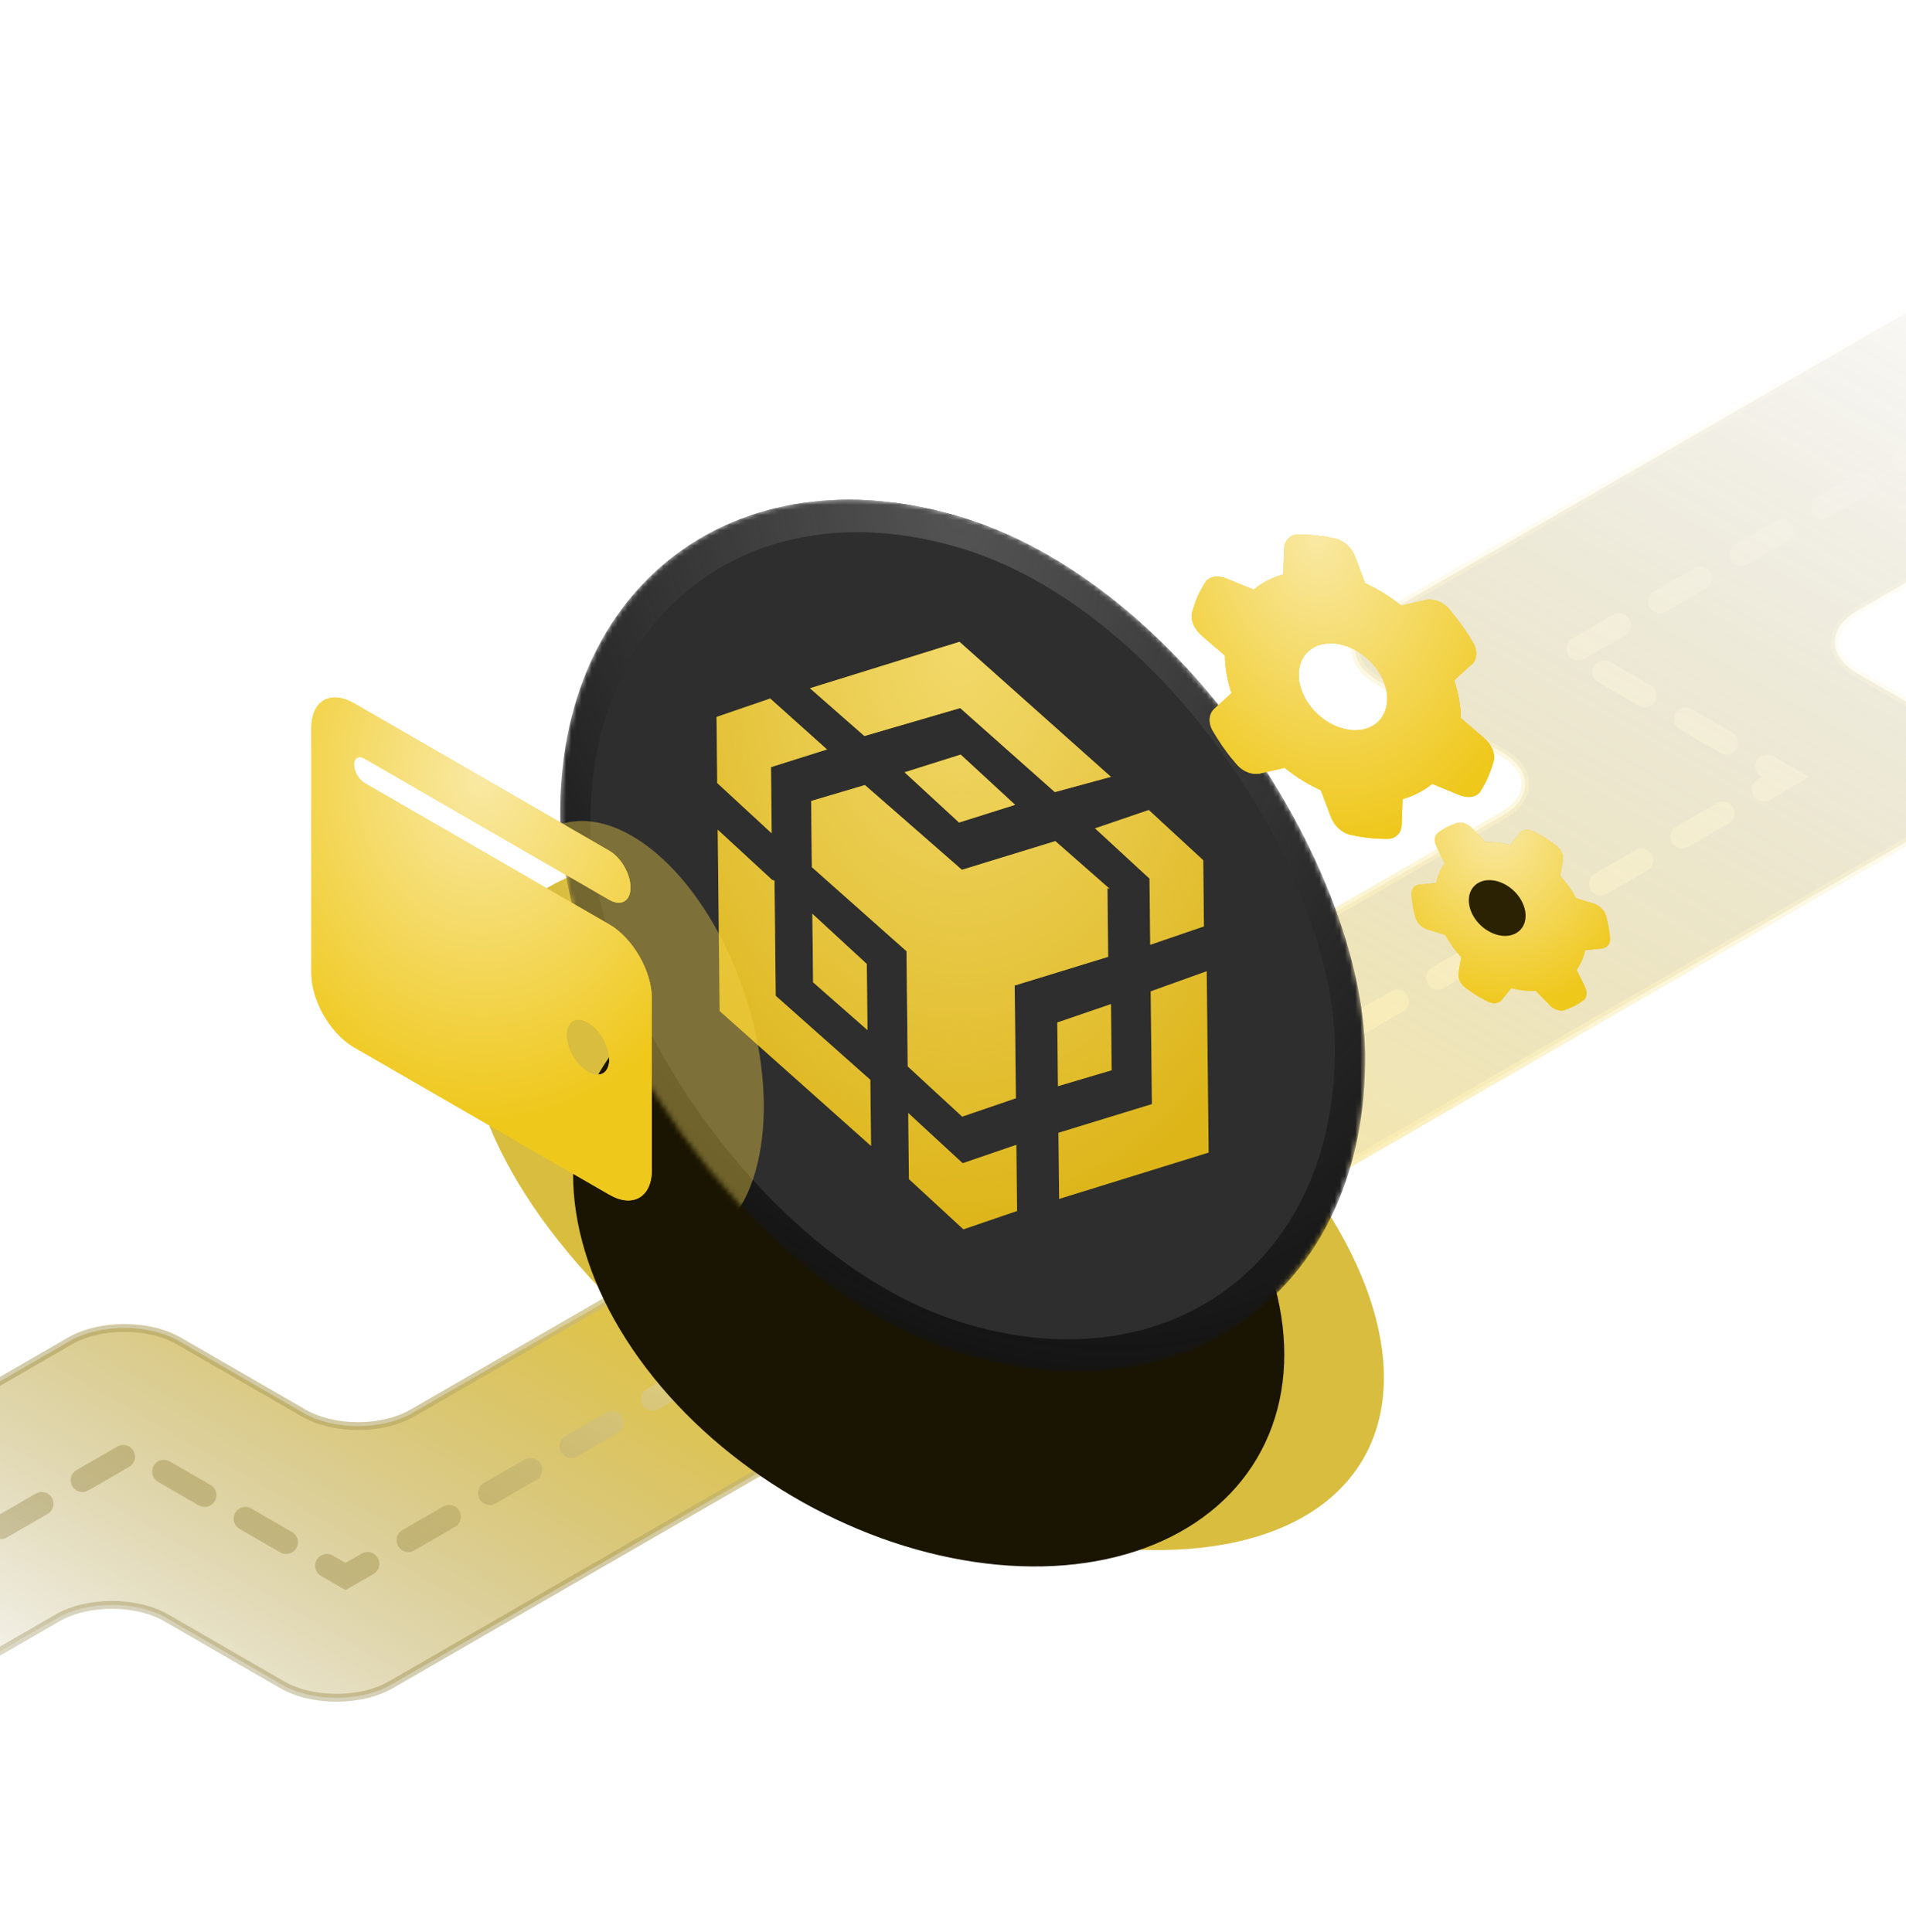<svg width="372" height="377" viewBox="0 0 372 377" fill="none" xmlns="http://www.w3.org/2000/svg">
<g clip-path="url(#clip0_301_1698)">
<path d="M80.468 275.787L178.096 219.427C183.954 216.045 193.418 216.064 199.276 219.445L221.901 232.507C227.759 235.888 227.759 241.371 221.901 244.752L76.289 328.814C70.431 332.196 60.935 332.196 55.078 328.814L32.452 315.752C26.595 312.371 17.098 312.371 11.241 315.752L-62.799 358.495C-68.656 361.877 -78.152 361.877 -84.01 358.495L-108.395 344.418C-114.252 341.037 -114.252 335.554 -108.395 332.173L13.676 261.701C19.534 258.32 29.03 258.32 34.887 261.701L59.272 275.779C65.129 279.16 74.611 279.169 80.468 275.787Z" fill="url(#paint0_linear_301_1698)" stroke="url(#paint1_linear_301_1698)" stroke-width="1.531"/>
<path d="M198.953 231.756L67.442 307.677L25.499 283.464L-58.521 331.969" stroke="url(#paint2_linear_301_1698)" stroke-width="4.592" stroke-linecap="round" stroke-dasharray="9.18 9.18"/>
<g opacity="0.4" filter="url(#filter0_f_301_1698)">
<path d="M293.291 159.153L195.663 215.514C189.805 218.896 189.837 224.359 195.694 227.741L218.32 240.803C224.178 244.184 233.674 244.184 239.531 240.803L385.144 156.741C391.001 153.359 391.001 147.877 385.144 144.496L362.518 131.434C356.661 128.052 356.661 122.57 362.518 119.188L436.558 76.445C442.415 73.064 442.415 67.582 436.558 64.2L412.173 50.123C406.316 46.742 396.819 46.742 390.962 50.123L268.891 120.594C263.034 123.976 263.034 129.458 268.891 132.839L293.276 146.917C299.133 150.298 299.148 155.772 293.291 159.153Z" fill="url(#paint3_linear_301_1698)" stroke="url(#paint4_linear_301_1698)" stroke-width="1.531"/>
<path d="M217.019 227.554L348.53 151.633L306.587 127.42L390.608 78.915" stroke="url(#paint5_linear_301_1698)" stroke-width="4.592" stroke-linecap="round" stroke-dasharray="9.18 9.18"/>
</g>
<g opacity="0.8" filter="url(#filter1_f_301_1698)">
<ellipse cx="180.704" cy="234.597" rx="98.988" ry="52.975" transform="rotate(30.557 180.704 234.597)" fill="#D0AC0F"/>
</g>
<g filter="url(#filter2_f_301_1698)">
<ellipse cx="181.257" cy="246.791" rx="74.403" ry="52.472" transform="rotate(30.557 181.257 246.791)" fill="#1A1502"/>
</g>
<mask id="mask0_301_1698" style="mask-type:alpha" maskUnits="userSpaceOnUse" x="108" y="77" width="160" height="211">
<rect x="2.969" y="3.926" width="157.666" height="157.666" rx="78.833" transform="matrix(0.959 0.282 0.011 1 108.524 76.81)" fill="#2E2E2E"/>
<path d="M158.082 134.32L187.264 125.27L216.822 151.614L205.875 154.589L187.401 138.182L168.703 143.645L158.082 134.32ZM216.593 173.483L205.972 164.158L187.736 169.756L168.805 153.214L158.316 156.324L158.453 169.241L176.926 185.648L177.165 208.131L187.791 217.933L198.275 214.346L198.041 192.341L216.281 186.744L216.139 173.349L216.593 173.483ZM216.968 208.877L216.831 195.965L206.352 199.553L206.484 211.988L216.968 208.877ZM224.816 215.482L206.576 221.079L206.713 233.992L235.895 224.942L235.519 189.547L224.582 193.477L224.816 215.482ZM213.727 161.671L224.353 171.474L224.49 184.391L234.974 180.804L234.837 167.886L224.211 158.084L213.727 161.671ZM177.261 217.213L177.399 230.126L188.025 239.929L198.508 236.341L198.371 223.429L187.887 227.016L177.261 217.213ZM158.692 191.719L169.313 201.044L169.175 188.132L158.549 178.329L158.692 191.719ZM176.556 150.727L187.182 160.529L198.124 157.077L187.498 147.274L176.556 150.727ZM150.469 149.72L161.411 146.267L150.326 136.33L139.847 139.918L139.984 152.831L150.61 162.634L150.473 149.721L150.469 149.72ZM150.702 171.725L140.076 161.922L140.452 197.316L170.009 223.661L169.872 210.749L151.399 194.342L151.16 171.859L150.702 171.725Z" fill="#DDB519"/>
<path d="M158.082 134.32L187.264 125.27L216.822 151.614L205.875 154.589L187.401 138.182L168.703 143.645L158.082 134.32ZM216.593 173.483L205.972 164.158L187.736 169.756L168.805 153.214L158.316 156.324L158.453 169.241L176.926 185.648L177.165 208.131L187.791 217.933L198.275 214.346L198.041 192.341L216.281 186.744L216.139 173.349L216.593 173.483ZM216.968 208.877L216.831 195.965L206.352 199.553L206.484 211.988L216.968 208.877ZM224.816 215.482L206.576 221.079L206.713 233.992L235.895 224.942L235.519 189.547L224.582 193.477L224.816 215.482ZM213.727 161.671L224.353 171.474L224.49 184.391L234.974 180.804L234.837 167.886L224.211 158.084L213.727 161.671ZM177.261 217.213L177.399 230.126L188.025 239.929L198.508 236.341L198.371 223.429L187.887 227.016L177.261 217.213ZM158.692 191.719L169.313 201.044L169.175 188.132L158.549 178.329L158.692 191.719ZM176.556 150.727L187.182 160.529L198.124 157.077L187.498 147.274L176.556 150.727ZM150.469 149.72L161.411 146.267L150.326 136.33L139.847 139.918L139.984 152.831L150.61 162.634L150.473 149.721L150.469 149.72ZM150.702 171.725L140.076 161.922L140.452 197.316L170.009 223.661L169.872 210.749L151.399 194.342L151.16 171.859L150.702 171.725Z" fill="url(#paint6_radial_301_1698)"/>
<rect x="2.969" y="3.926" width="157.666" height="157.666" rx="78.833" transform="matrix(0.959 0.282 0.011 1 108.524 76.81)" stroke="#141414" stroke-width="6.123"/>
<rect x="2.969" y="3.926" width="157.666" height="157.666" rx="78.833" transform="matrix(0.959 0.282 0.011 1 108.524 76.81)" stroke="url(#paint7_radial_301_1698)" stroke-width="6.123"/>
</mask>
<g mask="url(#mask0_301_1698)">
<rect x="2.969" y="3.926" width="157.666" height="157.666" rx="78.833" transform="matrix(0.959 0.282 0.011 1 108.524 76.81)" fill="#2E2E2E"/>
<path d="M158.082 134.32L187.264 125.27L216.822 151.614L205.875 154.589L187.401 138.182L168.703 143.645L158.082 134.32ZM216.593 173.483L205.972 164.158L187.736 169.756L168.805 153.214L158.316 156.324L158.453 169.241L176.926 185.648L177.165 208.131L187.791 217.933L198.275 214.346L198.041 192.341L216.281 186.744L216.139 173.349L216.593 173.483ZM216.968 208.877L216.831 195.965L206.352 199.553L206.484 211.988L216.968 208.877ZM224.816 215.482L206.576 221.079L206.713 233.992L235.895 224.942L235.519 189.547L224.582 193.477L224.816 215.482ZM213.727 161.671L224.353 171.474L224.49 184.391L234.974 180.804L234.837 167.886L224.211 158.084L213.727 161.671ZM177.261 217.213L177.399 230.126L188.025 239.929L198.508 236.341L198.371 223.429L187.887 227.016L177.261 217.213ZM158.692 191.719L169.313 201.044L169.175 188.132L158.549 178.329L158.692 191.719ZM176.556 150.727L187.182 160.529L198.124 157.077L187.498 147.274L176.556 150.727ZM150.469 149.72L161.411 146.267L150.326 136.33L139.847 139.918L139.984 152.831L150.61 162.634L150.473 149.721L150.469 149.72ZM150.702 171.725L140.076 161.922L140.452 197.316L170.009 223.661L169.872 210.749L151.399 194.342L151.16 171.859L150.702 171.725Z" fill="#DDB519"/>
<path d="M158.082 134.32L187.264 125.27L216.822 151.614L205.875 154.589L187.401 138.182L168.703 143.645L158.082 134.32ZM216.593 173.483L205.972 164.158L187.736 169.756L168.805 153.214L158.316 156.324L158.453 169.241L176.926 185.648L177.165 208.131L187.791 217.933L198.275 214.346L198.041 192.341L216.281 186.744L216.139 173.349L216.593 173.483ZM216.968 208.877L216.831 195.965L206.352 199.553L206.484 211.988L216.968 208.877ZM224.816 215.482L206.576 221.079L206.713 233.992L235.895 224.942L235.519 189.547L224.582 193.477L224.816 215.482ZM213.727 161.671L224.353 171.474L224.49 184.391L234.974 180.804L234.837 167.886L224.211 158.084L213.727 161.671ZM177.261 217.213L177.399 230.126L188.025 239.929L198.508 236.341L198.371 223.429L187.887 227.016L177.261 217.213ZM158.692 191.719L169.313 201.044L169.175 188.132L158.549 178.329L158.692 191.719ZM176.556 150.727L187.182 160.529L198.124 157.077L187.498 147.274L176.556 150.727ZM150.469 149.72L161.411 146.267L150.326 136.33L139.847 139.918L139.984 152.831L150.61 162.634L150.473 149.721L150.469 149.72ZM150.702 171.725L140.076 161.922L140.452 197.316L170.009 223.661L169.872 210.749L151.399 194.342L151.16 171.859L150.702 171.725Z" fill="url(#paint8_radial_301_1698)"/>
<rect x="2.969" y="3.926" width="157.666" height="157.666" rx="78.833" transform="matrix(0.959 0.282 0.011 1 108.524 76.81)" stroke="#141414" stroke-width="6.123"/>
<rect x="2.969" y="3.926" width="157.666" height="157.666" rx="78.833" transform="matrix(0.959 0.282 0.011 1 108.524 76.81)" stroke="url(#paint9_radial_301_1698)" stroke-width="6.123"/>
<g opacity="0.4" filter="url(#filter3_f_301_1698)">
<ellipse cx="122.555" cy="201.849" rx="24.109" ry="43.052" transform="rotate(-18.038 122.555 201.849)" fill="#F2D349"/>
</g>
</g>
<g filter="url(#filter4_d_301_1698)">
<path d="M65.521 134.516C60.94 131.871 57.216 134.021 57.217 139.31L57.218 187.257C57.219 192.546 60.943 198.997 65.523 201.641L115.35 230.411C119.93 233.056 123.654 230.906 123.654 225.617L123.652 192.054C123.652 186.765 119.928 180.315 115.348 177.67L67.597 150.099C66.455 149.44 65.521 147.821 65.521 146.503C65.521 145.184 66.455 144.645 67.597 145.304L115.347 172.875C117.644 174.201 119.5 173.13 119.499 170.478C119.499 167.826 117.644 164.612 115.347 163.286L65.521 134.516ZM111.196 196.848C112.297 197.484 113.354 198.599 114.132 199.948C114.911 201.297 115.349 202.769 115.349 204.041C115.349 205.312 114.911 206.279 114.133 206.729C113.354 207.178 112.298 207.074 111.197 206.438C110.095 205.802 109.039 204.687 108.26 203.338C107.482 201.989 107.044 200.517 107.044 199.246C107.044 197.974 107.482 197.007 108.26 196.557C109.039 196.108 110.095 196.213 111.196 196.848Z" fill="#EFC81C"/>
<path d="M65.521 134.516C60.94 131.871 57.216 134.021 57.217 139.31L57.218 187.257C57.219 192.546 60.943 198.997 65.523 201.641L115.35 230.411C119.93 233.056 123.654 230.906 123.654 225.617L123.652 192.054C123.652 186.765 119.928 180.315 115.348 177.67L67.597 150.099C66.455 149.44 65.521 147.821 65.521 146.503C65.521 145.184 66.455 144.645 67.597 145.304L115.347 172.875C117.644 174.201 119.5 173.13 119.499 170.478C119.499 167.826 117.644 164.612 115.347 163.286L65.521 134.516ZM111.196 196.848C112.297 197.484 113.354 198.599 114.132 199.948C114.911 201.297 115.349 202.769 115.349 204.041C115.349 205.312 114.911 206.279 114.133 206.729C113.354 207.178 112.298 207.074 111.197 206.438C110.095 205.802 109.039 204.687 108.26 203.338C107.482 201.989 107.044 200.517 107.044 199.246C107.044 197.974 107.482 197.007 108.26 196.557C109.039 196.108 110.095 196.213 111.196 196.848Z" fill="url(#paint10_radial_301_1698)"/>
</g>
<g filter="url(#filter5_d_301_1698)">
<path d="M282.225 125.92C283.291 124.95 283.484 123.264 282.558 121.646C281.988 120.671 281.385 119.709 280.735 118.776L280.02 117.767C279.334 116.83 278.599 115.906 277.834 115.012C276.59 113.567 274.74 112.934 273.236 113.288L268.519 114.378C266.352 112.626 263.95 111.123 261.458 110.007L259.487 104.793C258.865 103.122 257.361 101.683 255.66 101.308C254.462 101.022 253.262 100.823 252.056 100.692L251.932 100.678C250.726 100.547 249.55 100.488 248.404 100.501C246.77 100.513 245.723 101.693 245.668 103.273L245.479 108.269C243.273 108.892 241.327 109.904 239.7 111.244L234.398 109.081C232.71 108.381 231.013 108.627 230.236 109.853C229.759 110.611 229.324 111.409 228.927 112.228L228.558 113.101C228.215 113.926 227.931 114.792 227.688 115.696C227.299 117.154 228.099 118.948 229.555 120.209L234.099 124.117C234.109 125.274 234.218 126.492 234.435 127.74C234.653 128.988 234.974 130.23 235.378 131.446L232.048 134.497C230.982 135.468 230.789 137.153 231.715 138.771C232.285 139.747 232.888 140.709 233.541 141.66L234.233 142.631C234.921 143.585 235.654 144.493 236.436 145.388C237.68 146.834 239.53 147.466 241.035 147.112L245.751 146.022C247.918 147.775 250.32 149.277 252.812 150.393L254.786 155.625C255.408 157.296 256.912 158.735 258.613 159.11C259.826 159.38 261.044 159.581 262.268 159.714C263.491 159.847 264.685 159.908 265.849 159.897C267.482 159.885 268.529 158.706 268.584 157.125L268.773 152.129C270.979 151.507 272.925 150.494 274.553 149.154L279.839 151.332C281.527 152.033 283.224 151.787 284.002 150.561C284.479 149.803 284.917 149.023 285.292 148.184L285.677 147.295C286.02 146.47 286.304 145.605 286.549 144.718C286.939 143.26 286.138 141.466 284.683 140.204L280.139 136.297C280.125 135.123 280.017 133.904 279.799 132.656C279.581 131.409 279.26 130.167 278.857 128.95L282.187 125.899L282.225 125.92ZM248.624 129.283C248.233 127.046 248.756 124.998 250.076 123.589C251.397 122.181 253.407 121.528 255.665 121.773C257.922 122.019 260.243 123.143 262.115 124.899C263.988 126.654 265.259 128.897 265.65 131.135C266.04 133.372 265.517 135.42 264.197 136.828C262.877 138.237 260.866 138.89 258.609 138.645C256.351 138.399 254.03 137.275 252.158 135.519C250.285 133.764 249.014 131.52 248.624 129.283Z" fill="#EFC81C"/>
<path d="M282.225 125.92C283.291 124.95 283.484 123.264 282.558 121.646C281.988 120.671 281.385 119.709 280.735 118.776L280.02 117.767C279.334 116.83 278.599 115.906 277.834 115.012C276.59 113.567 274.74 112.934 273.236 113.288L268.519 114.378C266.352 112.626 263.95 111.123 261.458 110.007L259.487 104.793C258.865 103.122 257.361 101.683 255.66 101.308C254.462 101.022 253.262 100.823 252.056 100.692L251.932 100.678C250.726 100.547 249.55 100.488 248.404 100.501C246.77 100.513 245.723 101.693 245.668 103.273L245.479 108.269C243.273 108.892 241.327 109.904 239.7 111.244L234.398 109.081C232.71 108.381 231.013 108.627 230.236 109.853C229.759 110.611 229.324 111.409 228.927 112.228L228.558 113.101C228.215 113.926 227.931 114.792 227.688 115.696C227.299 117.154 228.099 118.948 229.555 120.209L234.099 124.117C234.109 125.274 234.218 126.492 234.435 127.74C234.653 128.988 234.974 130.23 235.378 131.446L232.048 134.497C230.982 135.468 230.789 137.153 231.715 138.771C232.285 139.747 232.888 140.709 233.541 141.66L234.233 142.631C234.921 143.585 235.654 144.493 236.436 145.388C237.68 146.834 239.53 147.466 241.035 147.112L245.751 146.022C247.918 147.775 250.32 149.277 252.812 150.393L254.786 155.625C255.408 157.296 256.912 158.735 258.613 159.11C259.826 159.38 261.044 159.581 262.268 159.714C263.491 159.847 264.685 159.908 265.849 159.897C267.482 159.885 268.529 158.706 268.584 157.125L268.773 152.129C270.979 151.507 272.925 150.494 274.553 149.154L279.839 151.332C281.527 152.033 283.224 151.787 284.002 150.561C284.479 149.803 284.917 149.023 285.292 148.184L285.677 147.295C286.02 146.47 286.304 145.605 286.549 144.718C286.939 143.26 286.138 141.466 284.683 140.204L280.139 136.297C280.125 135.123 280.017 133.904 279.799 132.656C279.581 131.409 279.26 130.167 278.857 128.95L282.187 125.899L282.225 125.92ZM248.624 129.283C248.233 127.046 248.756 124.998 250.076 123.589C251.397 122.181 253.407 121.528 255.665 121.773C257.922 122.019 260.243 123.143 262.115 124.899C263.988 126.654 265.259 128.897 265.65 131.135C266.04 133.372 265.517 135.42 264.197 136.828C262.877 138.237 260.866 138.89 258.609 138.645C256.351 138.399 254.03 137.275 252.158 135.519C250.285 133.764 249.014 131.52 248.624 129.283Z" fill="url(#paint11_radial_301_1698)"/>
</g>
<g filter="url(#filter6_d_301_1698)">
<path d="M300.39 193.31C299.461 193.618 298.279 193.18 297.423 192.302L297.43 192.28L294.741 189.532C293.989 189.572 293.204 189.553 292.396 189.465C291.588 189.378 290.78 189.223 289.984 189.015L288.168 191.273C287.58 191.994 286.508 192.188 285.446 191.663C284.797 191.338 284.157 190.992 283.533 190.614L282.857 190.198C282.218 189.796 281.607 189.365 281.003 188.912C280.026 188.175 279.545 187.017 279.709 186.039L280.213 182.975C279.001 181.659 277.953 180.196 277.122 178.635L273.691 177.587C272.607 177.259 271.612 176.354 271.302 175.28C271.079 174.515 270.9 173.743 270.764 172.966C270.628 172.188 270.54 171.426 270.499 170.68C270.439 169.634 271.14 168.914 272.16 168.815L275.354 168.498C275.651 167.07 276.229 165.773 277.019 164.675L275.406 161.381C274.888 160.329 274.976 159.232 275.728 158.683C276.192 158.336 276.674 158.023 277.195 157.748L277.727 157.474C278.253 157.221 278.795 157.004 279.353 156.81C280.282 156.502 281.463 156.94 282.32 157.818L285.009 160.567C285.761 160.527 286.546 160.546 287.354 160.634C288.162 160.721 288.97 160.876 289.765 161.084L291.582 158.826C292.17 158.104 293.242 157.911 294.304 158.436C294.964 158.762 295.605 159.108 296.229 159.486L296.891 159.89C297.521 160.301 298.143 160.734 298.747 161.187C299.724 161.923 300.205 163.082 300.041 164.06L299.537 167.124C300.749 168.439 301.797 169.903 302.628 171.464L306.061 172.524C307.145 172.852 308.14 173.756 308.45 174.83C308.673 175.595 308.852 176.367 308.988 177.145C309.124 177.923 309.212 178.684 309.253 179.43C309.313 180.476 308.612 181.196 307.591 181.296L304.4 181.623C304.102 183.051 303.525 184.349 302.734 185.446L304.347 188.741C304.866 189.793 304.778 190.889 304.026 191.438C303.56 191.775 303.067 192.086 302.557 192.362L302.004 192.645C301.49 192.899 300.947 193.116 300.39 193.31Z" fill="#EFC81C"/>
<path d="M300.39 193.31C299.461 193.618 298.279 193.18 297.423 192.302L297.43 192.28L294.741 189.532C293.989 189.572 293.204 189.553 292.396 189.465C291.588 189.378 290.78 189.223 289.984 189.015L288.168 191.273C287.58 191.994 286.508 192.188 285.446 191.663C284.797 191.338 284.157 190.992 283.533 190.614L282.857 190.198C282.218 189.796 281.607 189.365 281.003 188.912C280.026 188.175 279.545 187.017 279.709 186.039L280.213 182.975C279.001 181.659 277.953 180.196 277.122 178.635L273.691 177.587C272.607 177.259 271.612 176.354 271.302 175.28C271.079 174.515 270.9 173.743 270.764 172.966C270.628 172.188 270.54 171.426 270.499 170.68C270.439 169.634 271.14 168.914 272.16 168.815L275.354 168.498C275.651 167.07 276.229 165.773 277.019 164.675L275.406 161.381C274.888 160.329 274.976 159.232 275.728 158.683C276.192 158.336 276.674 158.023 277.195 157.748L277.727 157.474C278.253 157.221 278.795 157.004 279.353 156.81C280.282 156.502 281.463 156.94 282.32 157.818L285.009 160.567C285.761 160.527 286.546 160.546 287.354 160.634C288.162 160.721 288.97 160.876 289.765 161.084L291.582 158.826C292.17 158.104 293.242 157.911 294.304 158.436C294.964 158.762 295.605 159.108 296.229 159.486L296.891 159.89C297.521 160.301 298.143 160.734 298.747 161.187C299.724 161.923 300.205 163.082 300.041 164.06L299.537 167.124C300.749 168.439 301.797 169.903 302.628 171.464L306.061 172.524C307.145 172.852 308.14 173.756 308.45 174.83C308.673 175.595 308.852 176.367 308.988 177.145C309.124 177.923 309.212 178.684 309.253 179.43C309.313 180.476 308.612 181.196 307.591 181.296L304.4 181.623C304.102 183.051 303.525 184.349 302.734 185.446L304.347 188.741C304.866 189.793 304.778 190.889 304.026 191.438C303.56 191.775 303.067 192.086 302.557 192.362L302.004 192.645C301.49 192.899 300.947 193.116 300.39 193.31Z" fill="url(#paint12_radial_301_1698)"/>
</g>
<g filter="url(#filter7_d_301_1698)">
<path d="M290.24 169.988C289.53 169.644 288.796 169.427 288.078 169.349C287.361 169.271 286.675 169.333 286.06 169.533C285.445 169.733 284.913 170.066 284.493 170.514C284.074 170.961 283.775 171.514 283.615 172.141C283.456 172.768 283.437 173.456 283.561 174.167C283.685 174.877 283.949 175.597 284.338 176.283C284.727 176.97 285.234 177.61 285.829 178.168C286.423 178.725 287.095 179.189 287.805 179.534C288.515 179.878 289.25 180.095 289.967 180.173C290.684 180.251 291.37 180.188 291.985 179.988C292.601 179.788 293.133 179.455 293.553 179.008C293.972 178.56 294.27 178.007 294.43 177.381C294.59 176.754 294.608 176.065 294.484 175.355C294.36 174.644 294.096 173.925 293.707 173.238C293.318 172.552 292.812 171.911 292.217 171.354C291.622 170.796 290.95 170.332 290.24 169.988Z" fill="#2A2203"/>
</g>
</g>
<defs>
<filter id="filter0_f_301_1698" x="182.348" y="39.046" width="267.54" height="212.834" filterUnits="userSpaceOnUse" color-interpolation-filters="sRGB">
<feFlood flood-opacity="0" result="BackgroundImageFix"/>
<feBlend mode="normal" in="SourceGraphic" in2="BackgroundImageFix" result="shape"/>
<feGaussianBlur stdDeviation="4" result="effect1_foregroundBlur_301_1698"/>
</filter>
<filter id="filter1_f_301_1698" x="-36.714" y="38.673" width="434.837" height="391.848" filterUnits="userSpaceOnUse" color-interpolation-filters="sRGB">
<feFlood flood-opacity="0" result="BackgroundImageFix"/>
<feBlend mode="normal" in="SourceGraphic" in2="BackgroundImageFix" result="shape"/>
<feGaussianBlur stdDeviation="64" result="effect1_foregroundBlur_301_1698"/>
</filter>
<filter id="filter2_f_301_1698" x="62.853" y="138.878" width="236.808" height="215.826" filterUnits="userSpaceOnUse" color-interpolation-filters="sRGB">
<feFlood flood-opacity="0" result="BackgroundImageFix"/>
<feBlend mode="normal" in="SourceGraphic" in2="BackgroundImageFix" result="shape"/>
<feGaussianBlur stdDeviation="24.492" result="effect1_foregroundBlur_301_1698"/>
</filter>
<filter id="filter3_f_301_1698" x="47.049" y="111.247" width="151.013" height="181.204" filterUnits="userSpaceOnUse" color-interpolation-filters="sRGB">
<feFlood flood-opacity="0" result="BackgroundImageFix"/>
<feBlend mode="normal" in="SourceGraphic" in2="BackgroundImageFix" result="shape"/>
<feGaussianBlur stdDeviation="24.492" result="effect1_foregroundBlur_301_1698"/>
</filter>
<filter id="filter4_d_301_1698" x="43.24" y="118.586" width="101.515" height="133.236" filterUnits="userSpaceOnUse" color-interpolation-filters="sRGB">
<feFlood flood-opacity="0" result="BackgroundImageFix"/>
<feColorMatrix in="SourceAlpha" type="matrix" values="0 0 0 0 0 0 0 0 0 0 0 0 0 0 0 0 0 0 127 0" result="hardAlpha"/>
<feOffset dx="3.563" dy="2.74"/>
<feGaussianBlur stdDeviation="8.769"/>
<feComposite in2="hardAlpha" operator="out"/>
<feColorMatrix type="matrix" values="0 0 0 0 0.937 0 0 0 0 0.784 0 0 0 0 0.11 0 0 0 0.5 0"/>
<feBlend mode="normal" in2="BackgroundImageFix" result="effect1_dropShadow_301_1698"/>
<feBlend mode="normal" in="SourceGraphic" in2="effect1_dropShadow_301_1698" result="shape"/>
</filter>
<filter id="filter5_d_301_1698" x="208.074" y="79.835" width="108.04" height="108.382" filterUnits="userSpaceOnUse" color-interpolation-filters="sRGB">
<feFlood flood-opacity="0" result="BackgroundImageFix"/>
<feColorMatrix in="SourceAlpha" type="matrix" values="0 0 0 0 0 0 0 0 0 0 0 0 0 0 0 0 0 0 127 0" result="hardAlpha"/>
<feOffset dx="4.975" dy="3.827"/>
<feGaussianBlur stdDeviation="12.246"/>
<feComposite in2="hardAlpha" operator="out"/>
<feColorMatrix type="matrix" values="0 0 0 0 0.937 0 0 0 0 0.784 0 0 0 0 0.11 0 0 0 0.5 0"/>
<feBlend mode="normal" in2="BackgroundImageFix" result="effect1_dropShadow_301_1698"/>
<feBlend mode="normal" in="SourceGraphic" in2="effect1_dropShadow_301_1698" result="shape"/>
</filter>
<filter id="filter6_d_301_1698" x="250.979" y="136.047" width="87.744" height="85.68" filterUnits="userSpaceOnUse" color-interpolation-filters="sRGB">
<feFlood flood-opacity="0" result="BackgroundImageFix"/>
<feColorMatrix in="SourceAlpha" type="matrix" values="0 0 0 0 0 0 0 0 0 0 0 0 0 0 0 0 0 0 127 0" result="hardAlpha"/>
<feOffset dx="4.975" dy="3.827"/>
<feGaussianBlur stdDeviation="12.246"/>
<feComposite in2="hardAlpha" operator="out"/>
<feColorMatrix type="matrix" values="0 0 0 0 0.937 0 0 0 0 0.784 0 0 0 0 0.11 0 0 0 0.5 0"/>
<feBlend mode="normal" in2="BackgroundImageFix" result="effect1_dropShadow_301_1698"/>
<feBlend mode="normal" in="SourceGraphic" in2="effect1_dropShadow_301_1698" result="shape"/>
</filter>
<filter id="filter7_d_301_1698" x="270.959" y="156.058" width="42.512" height="42.316" filterUnits="userSpaceOnUse" color-interpolation-filters="sRGB">
<feFlood flood-opacity="0" result="BackgroundImageFix"/>
<feColorMatrix in="SourceAlpha" type="matrix" values="0 0 0 0 0 0 0 0 0 0 0 0 0 0 0 0 0 0 127 0" result="hardAlpha"/>
<feOffset dx="3.192" dy="2.455"/>
<feGaussianBlur stdDeviation="7.857"/>
<feComposite in2="hardAlpha" operator="out"/>
<feColorMatrix type="matrix" values="0 0 0 0 0.937 0 0 0 0 0.784 0 0 0 0 0.11 0 0 0 0.5 0"/>
<feBlend mode="normal" in2="BackgroundImageFix" result="effect1_dropShadow_301_1698"/>
<feBlend mode="normal" in="SourceGraphic" in2="effect1_dropShadow_301_1698" result="shape"/>
</filter>
<linearGradient id="paint0_linear_301_1698" x1="187.791" y1="212.815" x2="56.771" y2="439.768" gradientUnits="userSpaceOnUse">
<stop offset="0.14" stop-color="#EFC81C"/>
<stop offset="0.787" stop-color="#7D6709" stop-opacity="0"/>
</linearGradient>
<linearGradient id="paint1_linear_301_1698" x1="187.791" y1="212.815" x2="56.771" y2="439.768" gradientUnits="userSpaceOnUse">
<stop stop-color="#F9E9A4"/>
<stop offset="1" stop-color="#534506" stop-opacity="0"/>
</linearGradient>
<linearGradient id="paint2_linear_301_1698" x1="177.981" y1="219.649" x2="70.23" y2="406.297" gradientUnits="userSpaceOnUse">
<stop offset="0.165" stop-color="#F9E9A4"/>
<stop offset="1" stop-color="#534506" stop-opacity="0"/>
</linearGradient>
<linearGradient id="paint3_linear_301_1698" x1="184.209" y1="221.111" x2="315.229" y2="-5.842" gradientUnits="userSpaceOnUse">
<stop stop-color="#EFC81C"/>
<stop offset="1" stop-color="#534506" stop-opacity="0"/>
</linearGradient>
<linearGradient id="paint4_linear_301_1698" x1="184.209" y1="221.111" x2="315.229" y2="-5.842" gradientUnits="userSpaceOnUse">
<stop stop-color="#EFC81C"/>
<stop offset="1" stop-color="white" stop-opacity="0"/>
</linearGradient>
<linearGradient id="paint5_linear_301_1698" x1="196.048" y1="215.448" x2="303.8" y2="28.8" gradientUnits="userSpaceOnUse">
<stop stop-color="#EFC81C"/>
<stop offset="1" stop-color="white" stop-opacity="0"/>
</linearGradient>
<radialGradient id="paint6_radial_301_1698" cx="0" cy="0" r="1" gradientUnits="userSpaceOnUse" gradientTransform="translate(187.262 125.269) rotate(89.392) scale(114.8 77.046)">
<stop stop-color="#F2D969"/>
<stop offset="1" stop-color="#F1DA75" stop-opacity="0"/>
</radialGradient>
<radialGradient id="paint7_radial_301_1698" cx="0" cy="0" r="1" gradientUnits="userSpaceOnUse" gradientTransform="translate(81.894 8.03138e-06) rotate(90) scale(163.788 132.633)">
<stop stop-color="#545454"/>
<stop offset="1" stop-color="#545454" stop-opacity="0"/>
</radialGradient>
<radialGradient id="paint8_radial_301_1698" cx="0" cy="0" r="1" gradientUnits="userSpaceOnUse" gradientTransform="translate(187.262 125.269) rotate(89.392) scale(114.8 77.046)">
<stop stop-color="#F2D969"/>
<stop offset="1" stop-color="#F1DA75" stop-opacity="0"/>
</radialGradient>
<radialGradient id="paint9_radial_301_1698" cx="0" cy="0" r="1" gradientUnits="userSpaceOnUse" gradientTransform="translate(81.894 8.03138e-06) rotate(90) scale(163.788 132.633)">
<stop stop-color="#545454"/>
<stop offset="1" stop-color="#545454" stop-opacity="0"/>
</radialGradient>
<radialGradient id="paint10_radial_301_1698" cx="0" cy="0" r="1" gradientUnits="userSpaceOnUse" gradientTransform="translate(90.434 148.901) rotate(89.998) scale(67.125 53.797)">
<stop stop-color="#F9E9A4"/>
<stop offset="1" stop-color="#EFC81C"/>
</radialGradient>
<radialGradient id="paint11_radial_301_1698" cx="0" cy="0" r="1" gradientUnits="userSpaceOnUse" gradientTransform="translate(251.985 100.684) rotate(80.102) scale(59.924 43.397)">
<stop stop-color="#F9E9A4"/>
<stop offset="1" stop-color="#EFC81C"/>
</radialGradient>
<radialGradient id="paint12_radial_301_1698" cx="0" cy="0" r="1" gradientUnits="userSpaceOnUse" gradientTransform="translate(286.802 157.439) rotate(80.102) scale(35.775 29.911)">
<stop stop-color="#F9E9A4"/>
<stop offset="1" stop-color="#EFC81C"/>
</radialGradient>
<clipPath id="clip0_301_1698">
<rect width="372" height="376.94" rx="16" fill="white"/>
</clipPath>
</defs>
</svg>
